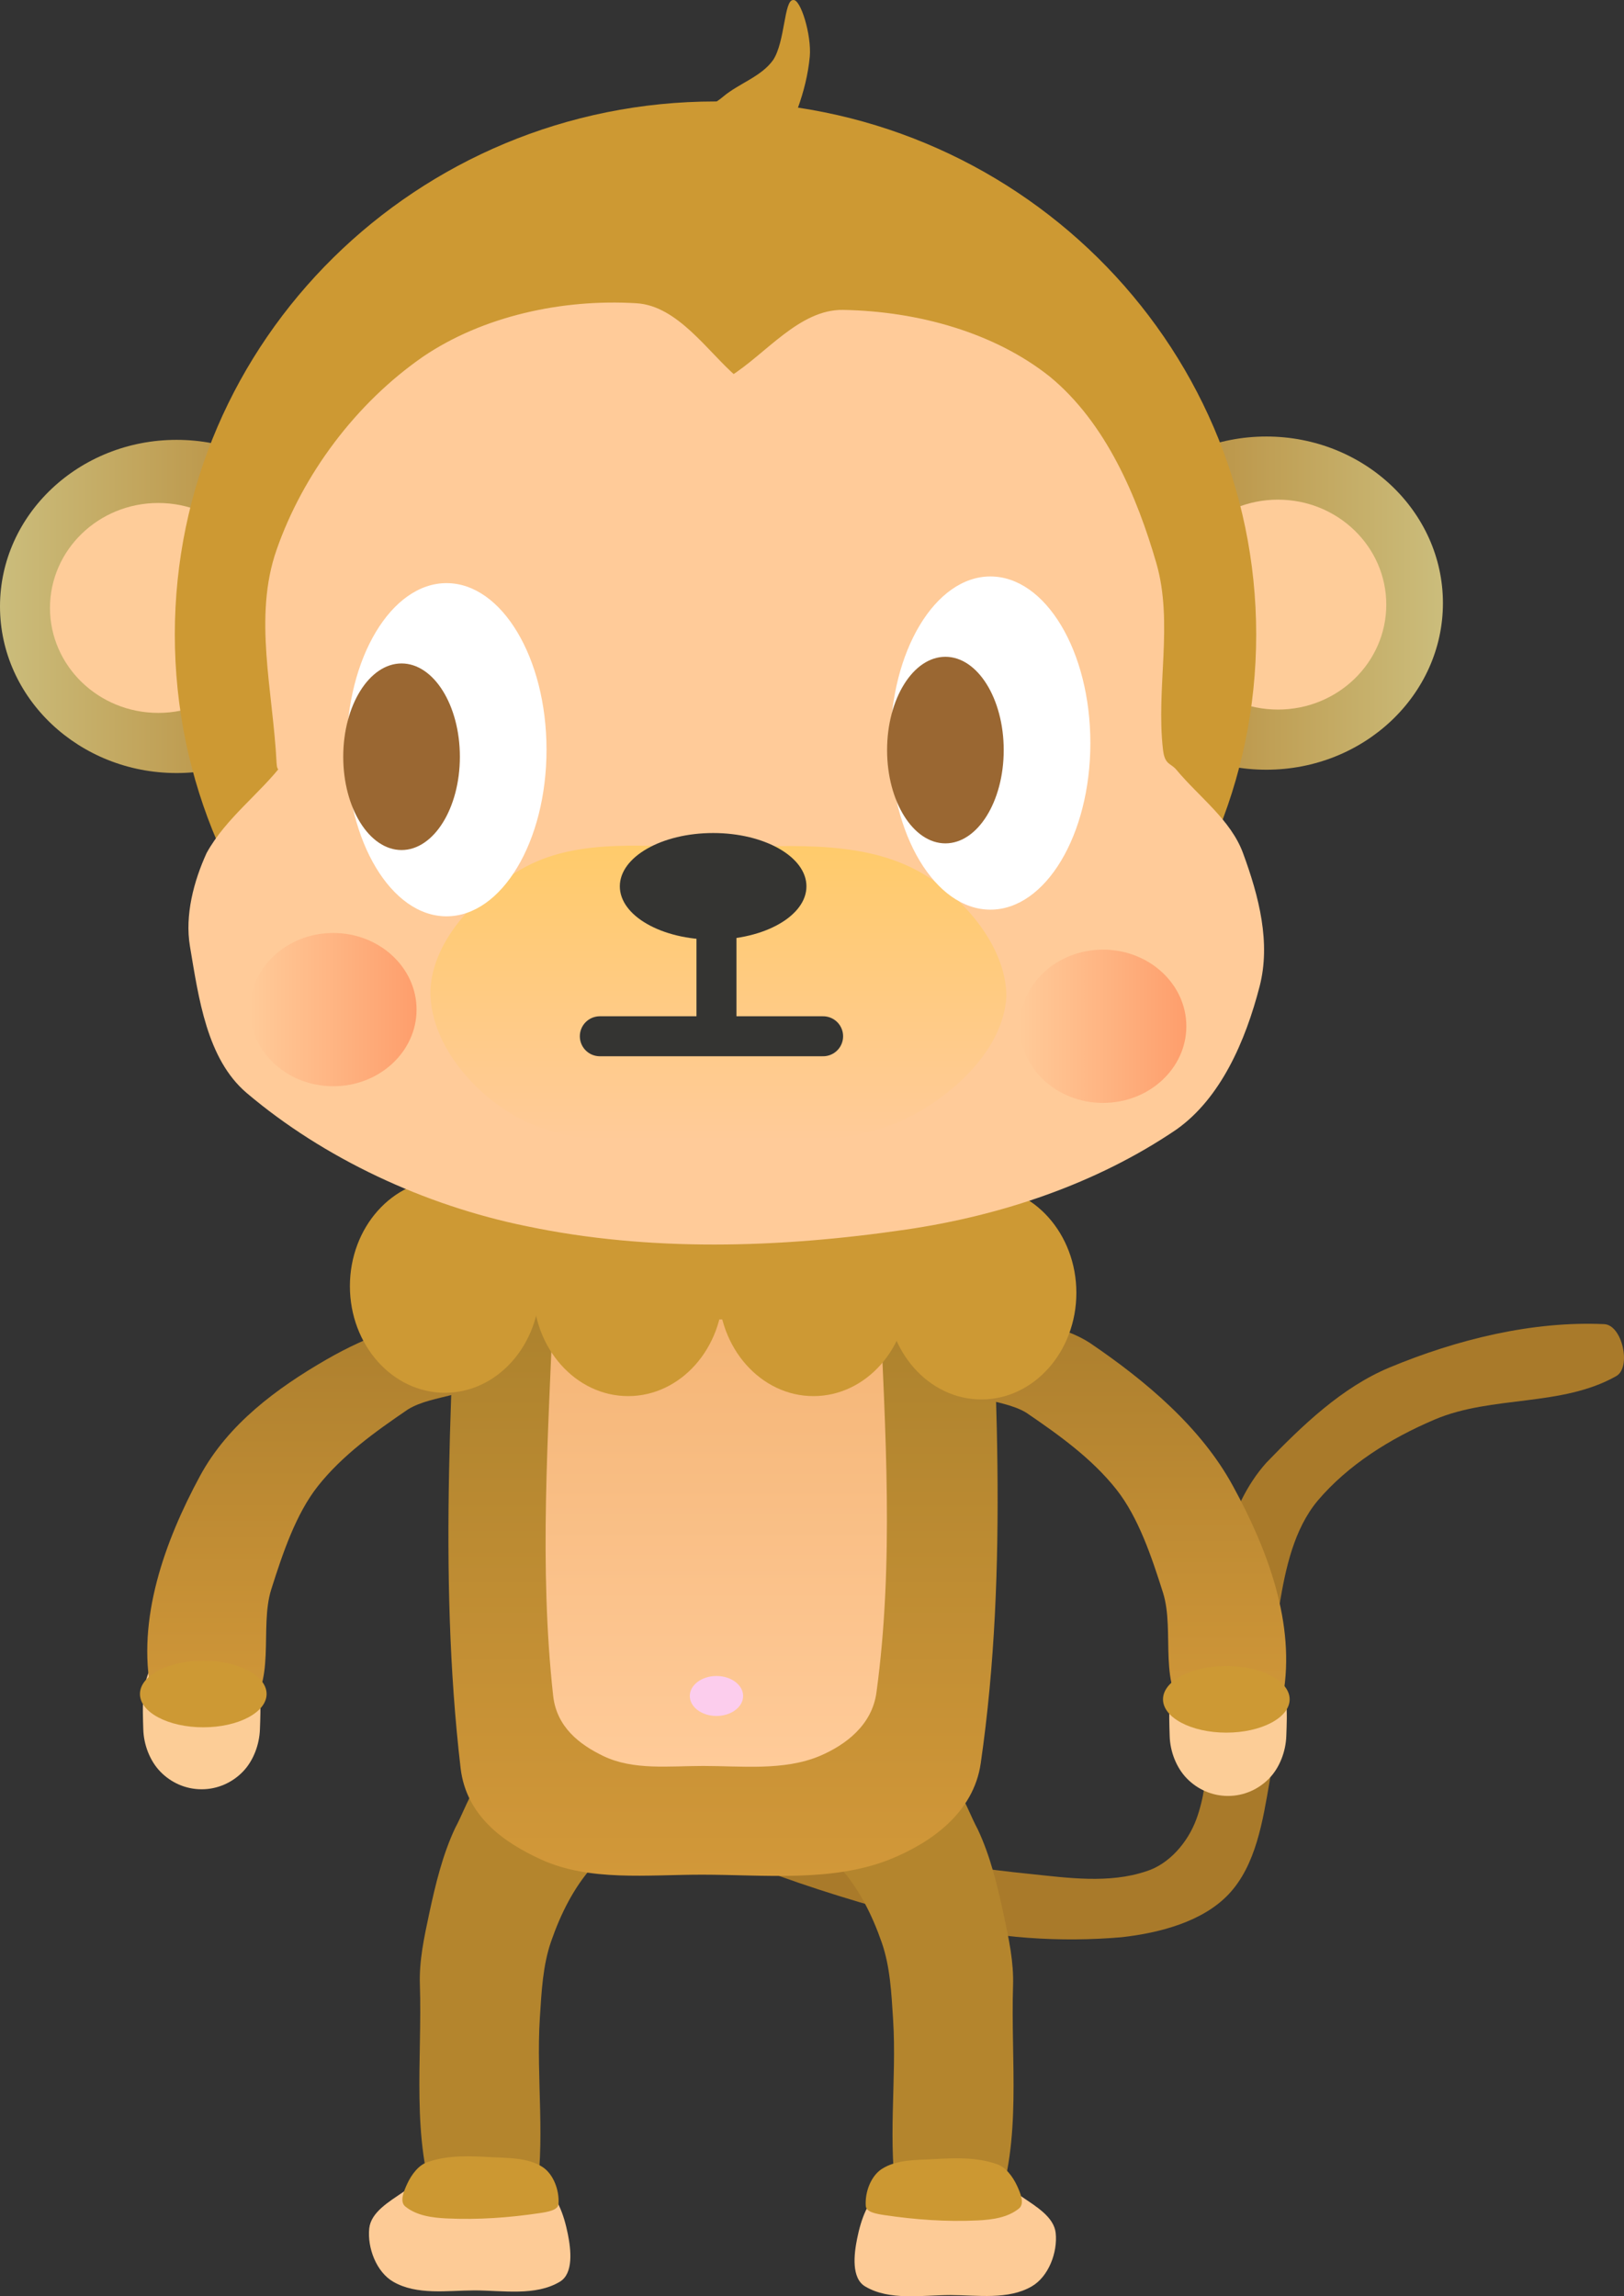 <svg version="1.1" xmlns="http://www.w3.org/2000/svg" xmlns:xlink="http://www.w3.org/1999/xlink" width="121.834" height="172.294" viewBox="0,0,121.834,172.294"><rect x="0" y="0" width="121.834" height="172.294" fill="#333333" stroke="none"/><defs><linearGradient x1="247.009" y1="164.747" x2="247.009" y2="222.252" gradientUnits="userSpaceOnUse" id="color-1"><stop offset="0" stop-color="#9f7a29"/><stop offset="1" stop-color="#d29839"/></linearGradient><linearGradient x1="238.703" y1="176.208" x2="238.703" y2="214.061" gradientUnits="userSpaceOnUse" id="color-2"><stop offset="0" stop-color="#f3b271"/><stop offset="1" stop-color="#ffcb99"/></linearGradient><linearGradient x1="183.213" y1="180.48" x2="183.213" y2="210.826" gradientUnits="userSpaceOnUse" id="color-3"><stop offset="0" stop-color="#ac7f2e"/><stop offset="1" stop-color="#d29839"/></linearGradient><linearGradient x1="268.656" y1="180.796" x2="268.656" y2="211.074" gradientUnits="userSpaceOnUse" id="color-4"><stop offset="0" stop-color="#ac7f2e"/><stop offset="1" stop-color="#d29839"/></linearGradient><linearGradient x1="280.416" y1="114.25" x2="253.916" y2="114.25" gradientUnits="userSpaceOnUse" id="color-5"><stop offset="0" stop-color="#cbbd7c"/><stop offset="1" stop-color="#b4812d"/></linearGradient><linearGradient x1="198.666" y1="114.5" x2="172.166" y2="114.5" gradientUnits="userSpaceOnUse" id="color-6"><stop offset="0" stop-color="#b4812d"/><stop offset="1" stop-color="#cbbd7c"/></linearGradient><linearGradient x1="247.666" y1="144.949" x2="247.666" y2="167.117" gradientUnits="userSpaceOnUse" id="color-7"><stop offset="0" stop-color="#ffcb6b"/><stop offset="1" stop-color="#ffcb99"/></linearGradient><linearGradient x1="261.166" y1="152.75" x2="248.666" y2="152.75" gradientUnits="userSpaceOnUse" id="color-8"><stop offset="0" stop-color="#fe9e6c"/><stop offset="1" stop-color="#ffcb99"/></linearGradient><linearGradient x1="203.416" y1="151.5" x2="190.916" y2="151.5" gradientUnits="userSpaceOnUse" id="color-9"><stop offset="0" stop-color="#fe9e6c"/><stop offset="1" stop-color="#ffcb99"/></linearGradient></defs><g transform="translate(-172.166,-81.497)"><g data-paper-data="{&quot;isPaintingLayer&quot;:true}" fill-rule="nonzero" stroke-linejoin="miter" stroke-miterlimit="10" stroke-dasharray="" stroke-dashoffset="0" style="mix-blend-mode: normal"><g data-paper-data="{&quot;index&quot;:null}" stroke="none" stroke-width="1" stroke-linecap="round"><path d="M209.916,214.05c4.167,-0.258 9.699,1.222 11.85,3.7c1.199,1.272 -3.697,2.166 -5.15,3.8c-1.415,1.59 -2.391,3.559 -3.1,5.6c-0.628,1.8 -0.723,3.767 -0.85,5.75c-0.294,4.604 0.468,9.309 -0.35,13.85c-0.147,1.149 -1.376,0.852 -2.15,0.9c-1.694,0.105 -4.585,1.218 -5.25,-0.4c-1.93,-5.271 -1.066,-11.239 -1.25,-16.85c-0.059,-1.787 0.312,-3.508 0.7,-5.325c0.469,-2.186 1,-4.408 1.95,-6.425c0.927,-1.712 1.659,-4.48 3.6,-4.6z" fill="#b4852d"/><path d="M207.641,243.5c1.754,-0.185 3.747,0.63 5.037,1.649c1.29,1.018 1.791,2.51 2.088,3.976c0.239,1.183 0.436,2.955 -0.6,3.575c-1.827,1.093 -4.256,0.655 -6.4,0.65c-2.042,0.005 -4.323,0.378 -6.1,-0.65c-1.264,-0.731 -1.95,-2.545 -1.8,-4c0.129,-1.216 1.479,-1.996 2.5,-2.7c1.603,-1.095 3.313,-2.292 5.275,-2.5z" fill="#fdcb96"/><path d="M208.966,243.35c1.319,0.071 2.788,0.027 3.888,0.733c0.816,0.522 1.281,1.725 1.212,2.767c-0.013,0.483 -0.803,0.608 -1.4,0.7c-2.305,0.342 -4.611,0.513 -7,0.4c-1.073,-0.052 -2.254,-0.206 -3.1,-0.9c-0.438,-0.361 -0.102,-1.153 0.15,-1.7c0.324,-0.698 0.881,-1.455 1.6,-1.65c1.495,-0.514 3.132,-0.431 4.65,-0.35z" fill="#cc9832"/></g><path d="M292.516,180.85c1.354,0.062 2.06,3.244 0.9,3.9c-4.107,2.321 -9.313,1.434 -13.6,3.25c-3.349,1.42 -6.519,3.408 -8.8,6.1c-1.783,2.14 -2.41,5.112 -2.85,7.75c-0.729,4.375 0.024,8.857 -0.75,13.3c-0.517,2.968 -1.021,6.32 -3.1,8.5c-1.932,2.026 -5.119,2.876 -8,3.2c-4.632,0.4 -9.442,0.078 -14.029,-1.076c-6.965,-1.755 -17.393,-5.022 -20.121,-7.774c-1.55,-1.563 7.221,-2.076 10.85,-1.65c2.355,0.277 4.07,2.955 6.4,3.8c3.238,1.175 6.625,1.605 10,1.95c2.812,0.29 5.936,0.752 8.75,-0.2c1.673,-0.52 3.093,-2.118 3.75,-3.9c1.139,-3.097 0.729,-6.511 1.1,-9.85c0.406,-3.66 0.243,-7.431 1.15,-11c0.54,-2.125 1.526,-4.253 3,-5.9c2.694,-2.793 5.664,-5.657 9.25,-7.15c5.049,-2.102 10.715,-3.496 16.1,-3.25z" data-paper-data="{&quot;index&quot;:null}" fill="#a97a2a" stroke="none" stroke-width="1" stroke-linecap="round"/><g data-paper-data="{&quot;index&quot;:null}" stroke="none" stroke-width="1" stroke-linecap="round"><path d="M245.516,218.75c0.95,2.017 1.481,4.239 1.95,6.425c0.388,1.817 0.759,3.538 0.7,5.325c-0.184,5.611 0.68,11.579 -1.25,16.85c-0.665,1.618 -3.556,0.505 -5.25,0.4c-0.774,-0.048 -2.003,0.249 -2.15,-0.9c-0.818,-4.541 -0.056,-9.246 -0.35,-13.85c-0.127,-1.983 -0.222,-3.95 -0.85,-5.75c-0.709,-2.041 -1.685,-4.01 -3.1,-5.6c-1.453,-1.634 -6.349,-2.528 -5.15,-3.8c2.151,-2.478 7.683,-3.958 11.85,-3.7c1.941,0.12 2.673,2.888 3.6,4.6z" fill="#b4852d"/><path d="M248.866,246.35c1.021,0.704 2.371,1.484 2.5,2.7c0.15,1.455 -0.536,3.269 -1.8,4c-1.777,1.028 -4.058,0.655 -6.1,0.65c-2.144,0.005 -4.573,0.443 -6.4,-0.65c-1.036,-0.62 -0.839,-2.392 -0.6,-3.575c0.297,-1.466 0.798,-2.958 2.088,-3.976c1.29,-1.019 3.283,-1.834 5.037,-1.649c1.962,0.208 3.672,1.405 5.275,2.5z" fill="#fdcb96"/><path d="M246.866,243.85c0.719,0.195 1.276,0.952 1.6,1.65c0.252,0.547 0.588,1.339 0.15,1.7c-0.846,0.694 -2.027,0.848 -3.1,0.9c-2.389,0.113 -4.695,-0.058 -7,-0.4c-0.597,-0.092 -1.387,-0.217 -1.4,-0.7c-0.069,-1.042 0.396,-2.245 1.212,-2.767c1.1,-0.706 2.569,-0.662 3.888,-0.733c1.518,-0.081 3.155,-0.164 4.65,0.35z" fill="#cc9832"/></g><g data-paper-data="{&quot;index&quot;:null}" stroke="none" stroke-linecap="round"><path d="M243.327,165.57c2.886,0.237 2.65,-0.336 2.816,3.418c0.664,15.012 1.739,30.029 -0.402,44.815c-0.536,3.696 -3.697,5.952 -6.838,7.216c-4.325,1.717 -9.441,1.139 -14.079,1.139c-4.106,0 -8.433,0.521 -12.067,-1.139c-2.87,-1.311 -5.606,-3.298 -6.034,-6.836c-1.73,-14.792 -0.584,-29.731 0,-44.435c0.146,-3.676 -0.957,-3.772 2.011,-4.178c11.369,-1.235 23.044,-0.951 34.593,0z" fill="url(#color-1)" stroke-width="1.565"/><path d="M236.416,176.75c1.794,0.156 1.647,-0.221 1.75,2.25c0.413,9.882 1.081,19.767 -0.25,29.5c-0.333,2.433 -2.298,3.918 -4.25,4.75c-2.688,1.13 -5.868,0.75 -8.75,0.75c-2.552,0 -5.241,0.343 -7.5,-0.75c-1.784,-0.863 -3.484,-2.171 -3.75,-4.5c-1.075,-9.737 -0.363,-19.571 0,-29.25c0.091,-2.42 -0.595,-2.483 1.25,-2.75c7.066,-0.813 14.322,-0.626 21.5,0z" fill="url(#color-2)" stroke-width="1"/><path d="M227.33,207.69c0.362,0.271 0.586,0.646 0.586,1.06c0,0.414 -0.224,0.789 -0.586,1.06c-0.362,0.272 -0.862,0.44 -1.414,0.44c-0.552,0 -1.052,-0.168 -1.414,-0.44c-0.362,-0.271 -0.586,-0.646 -0.586,-1.06c0,-0.414 0.224,-0.789 0.586,-1.06c0.362,-0.272 0.862,-0.44 1.414,-0.44c0.552,0 1.052,0.168 1.414,0.44z" fill="#fccded" stroke-width="1"/></g><g data-paper-data="{&quot;index&quot;:null}" stroke="none" stroke-width="1"><path d="M190.666,206c1.212,1.371 1.055,3.631 1,5.25c-0.038,1.146 -0.49,2.367 -1.282,3.181c-0.792,0.815 -1.886,1.319 -3.093,1.319c-1.207,0 -2.301,-0.504 -3.093,-1.319c-0.792,-0.814 -1.252,-2.032 -1.282,-3.181c-0.045,-1.629 -0.205,-3.878 1,-5.25c0.806,-0.696 2.257,0.826 3.375,0.75c1.144,-0.08 2.575,-1.448 3.375,-0.75z" fill="#fccd97" stroke-linecap="round"/><path d="M196.666,183.5c3.11,-1.787 6.739,-3.205 10.25,-3c1.508,0.202 2.874,2.822 2.1,4c-1.253,1.895 -4.337,1.567 -6.25,2.75c-2.457,1.674 -4.915,3.435 -6.75,5.75c-1.658,2.101 -2.644,5.051 -3.5,7.75c-0.924,2.916 0.466,7.174 -2,9.25c-1.737,1.544 -6.52,0.856 -7,-1.5c-1.114,-5.487 1.013,-11.372 3.65,-16.25c2.108,-3.903 5.782,-6.604 9.5,-8.75z" fill="url(#color-3)" stroke-linecap="butt"/><path d="M190.774,206.833c0.86,0.452 1.392,1.077 1.392,1.767c0,0.69 -0.532,1.315 -1.392,1.767c-0.86,0.453 -2.048,0.733 -3.358,0.733c-1.31,0 -2.498,-0.28 -3.358,-0.733c-0.86,-0.452 -1.392,-1.077 -1.392,-1.767c0,-0.69 0.532,-1.315 1.392,-1.767c0.86,-0.453 2.048,-0.733 3.358,-0.733c1.31,0 2.498,0.28 3.358,0.733z" fill="#cd9934" stroke-linecap="round"/></g><g data-paper-data="{&quot;index&quot;:null}" stroke="none" stroke-width="1"><path d="M267.666,206.5c1.212,1.371 1.055,3.631 1,5.25c-0.038,1.146 -0.49,2.367 -1.282,3.181c-0.792,0.815 -1.886,1.319 -3.093,1.319c-1.207,0 -2.301,-0.504 -3.093,-1.319c-0.792,-0.814 -1.252,-2.032 -1.282,-3.181c-0.045,-1.629 -0.205,-3.878 1,-5.25c0.806,-0.696 2.257,0.826 3.375,0.75c1.144,-0.08 2.575,-1.448 3.375,-0.75z" fill="#fccd97" stroke-linecap="round"/><path d="M264.666,193c2.58,4.721 4.725,10.342 3.75,15.75c-0.424,2.346 -5.263,3.044 -7,1.5c-2.466,-2.076 -1.076,-6.334 -2,-9.25c-0.856,-2.699 -1.842,-5.649 -3.5,-7.75c-1.835,-2.315 -4.293,-4.076 -6.75,-5.75c-1.913,-1.183 -5.625,-0.906 -6.25,-2.75c-0.509,-1.521 2.022,-3.387 3.75,-3.75c2.438,-0.511 5.225,-0.049 7.25,1.25c4.217,2.862 8.361,6.352 10.75,10.75z" fill="url(#color-4)" stroke-linecap="butt"/><path d="M267.524,207.233c0.86,0.452 1.392,1.077 1.392,1.767c0,0.69 -0.532,1.315 -1.392,1.767c-0.86,0.453 -2.048,0.733 -3.358,0.733c-1.31,0 -2.498,-0.28 -3.358,-0.733c-0.86,-0.452 -1.392,-1.077 -1.392,-1.767c0,-0.69 0.532,-1.315 1.392,-1.767c0.86,-0.453 2.048,-0.733 3.358,-0.733c1.31,0 2.498,0.28 3.358,0.733z" fill="#cd9934" stroke-linecap="round"/></g><g data-paper-data="{&quot;index&quot;:null}" fill="#cd9934" stroke="none" stroke-width="1" stroke-linecap="butt"><path d="M250.828,172.845c1.29,1.448 2.088,3.448 2.088,5.655c0,2.207 -0.798,4.207 -2.088,5.655c-1.29,1.449 -3.071,2.345 -5.037,2.345c-1.966,0 -3.747,-0.896 -5.037,-2.345c-1.29,-1.448 -2.088,-3.448 -2.088,-5.655c0,-2.207 0.798,-4.207 2.088,-5.655c1.29,-1.449 3.071,-2.345 5.037,-2.345c1.966,0 3.747,0.896 5.037,2.345z"/><path d="M238.228,172.595c1.29,1.448 2.088,3.448 2.088,5.655c0,2.207 -0.798,4.207 -2.088,5.655c-1.29,1.449 -3.071,2.345 -5.037,2.345c-1.966,0 -3.747,-0.896 -5.037,-2.345c-1.29,-1.448 -2.088,-3.448 -2.088,-5.655c0,-2.207 0.798,-4.207 2.088,-5.655c1.29,-1.449 3.071,-2.345 5.037,-2.345c1.966,0 3.747,0.896 5.037,2.345z"/><path d="M224.328,172.595c1.29,1.448 2.088,3.448 2.088,5.655c0,2.207 -0.798,4.207 -2.088,5.655c-1.29,1.449 -3.071,2.345 -5.037,2.345c-1.966,0 -3.747,-0.896 -5.037,-2.345c-1.29,-1.448 -2.088,-3.448 -2.088,-5.655c0,-2.207 0.798,-4.207 2.088,-5.655c1.29,-1.449 3.071,-2.345 5.037,-2.345c1.966,0 3.747,0.896 5.037,2.345z"/><path d="M210.578,172.345c1.29,1.448 2.088,3.448 2.088,5.655c0,2.207 -0.798,4.207 -2.088,5.655c-1.29,1.449 -3.071,2.345 -5.037,2.345c-1.966,0 -3.747,-0.896 -5.037,-2.345c-1.29,-1.448 -2.088,-3.448 -2.088,-5.655c0,-2.207 0.798,-4.207 2.088,-5.655c1.29,-1.449 3.071,-2.345 5.037,-2.345c1.966,0 3.747,0.896 5.037,2.345z"/><path d="M242.395,170.045c4.028,1.109 6.521,2.64 6.521,4.33c0,1.69 -2.493,3.221 -6.521,4.33c-4.028,1.109 -9.59,1.795 -15.729,1.795c-6.139,0 -11.701,-0.686 -15.729,-1.795c-4.028,-1.109 -6.521,-2.64 -6.521,-4.33c0,-1.69 2.493,-3.221 6.521,-4.33c4.028,-1.109 9.59,-1.795 15.729,-1.795c6.139,0 11.701,0.686 15.729,1.795z"/></g><g data-paper-data="{&quot;index&quot;:null}"><g stroke="none" stroke-linecap="butt"><path d="M276.533,117.914c2.398,2.262 3.883,5.387 3.883,8.836c0,3.449 -1.485,6.574 -3.883,8.836c-2.399,2.263 -5.711,3.664 -9.367,3.664c-3.656,0 -6.968,-1.401 -9.367,-3.664c-2.398,-2.262 -3.883,-5.387 -3.883,-8.836c0,-3.449 1.485,-6.574 3.883,-8.836c2.399,-2.263 5.711,-3.664 9.367,-3.664c3.656,0 6.968,1.401 9.367,3.664z" fill="url(#color-5)" stroke-width="1"/><path d="M273.785,121.295c1.471,1.426 2.381,3.395 2.381,5.567c0,2.172 -0.91,4.141 -2.381,5.567c-1.471,1.426 -3.502,2.308 -5.744,2.308c-2.242,0 -4.273,-0.882 -5.744,-2.308c-1.471,-1.426 -2.381,-3.395 -2.381,-5.567c0,-2.172 0.91,-4.141 2.381,-5.567c1.471,-1.426 3.502,-2.308 5.744,-2.308c2.242,0 4.273,0.882 5.744,2.308z" fill="#fecc99" stroke-width="1.025"/></g><g stroke="none" stroke-linecap="butt"><path d="M194.783,118.164c2.398,2.262 3.883,5.387 3.883,8.836c0,3.449 -1.485,6.574 -3.883,8.836c-2.399,2.263 -5.711,3.664 -9.367,3.664c-3.656,0 -6.968,-1.401 -9.367,-3.664c-2.398,-2.262 -3.883,-5.387 -3.883,-8.836c0,-3.449 1.485,-6.574 3.883,-8.836c2.399,-2.263 5.711,-3.664 9.367,-3.664c3.656,0 6.968,1.401 9.367,3.664z" fill="url(#color-6)" stroke-width="1"/><path d="M189.785,121.545c1.471,1.426 2.381,3.395 2.381,5.567c0,2.172 -0.91,4.141 -2.381,5.567c-1.471,1.426 -3.502,2.308 -5.744,2.308c-2.242,0 -4.273,-0.882 -5.744,-2.308c-1.471,-1.426 -2.381,-3.395 -2.381,-5.567c0,-2.172 0.91,-4.141 2.381,-5.567c1.471,-1.426 3.502,-2.308 5.744,-2.308c2.242,0 4.273,0.882 5.744,2.308z" fill="#fecc99" stroke-width="1.025"/></g><g stroke="none"><g><g><path d="M254.519,100.832c7.343,7.242 11.888,17.242 11.888,28.277c0,11.036 -4.545,21.035 -11.888,28.277c-7.343,7.241 -17.484,11.723 -28.675,11.723c-11.191,0 -21.332,-4.482 -28.675,-11.723c-7.343,-7.242 -11.888,-17.242 -11.888,-28.277c0,-11.036 4.545,-21.035 11.888,-28.277c7.343,-7.241 17.484,-11.723 28.675,-11.723c11.191,0 21.332,4.482 28.675,11.723z" fill="#cd9933" stroke-width="1.127" stroke-linecap="butt"/><path d="M227.416,109.75c0.54,0.465 -1.171,0.415 -0.5,0c2.682,-1.661 5.217,-5.055 8.5,-5c5.627,0.101 11.351,1.702 15.5,5c4.236,3.482 6.561,9.041 8,14c1.296,4.481 -0.04,9.369 0.5,14c0.135,1.158 0.567,0.981 1,1.5c1.733,2.077 4.075,3.751 5,6.25c1.219,3.306 2.087,6.751 1.25,10c-1.063,4.115 -2.927,8.406 -6.25,10.75c-6,4.077 -13.149,6.456 -20.25,7.5c-9.567,1.405 -19.291,1.683 -28.5,-0.25c-7.673,-1.563 -15.219,-5.096 -21,-10c-2.99,-2.548 -3.595,-7.124 -4.25,-11c-0.394,-2.335 0.29,-4.899 1.25,-7c1.448,-2.632 4.04,-4.479 5.75,-6.75c0.428,-0.568 -0.433,1.354 -0.5,0c-0.269,-5.415 -1.763,-10.976 0,-16c1.969,-5.651 5.94,-10.997 11,-14.5c4.465,-3.023 10.404,-4.34 16,-4c3.096,0.189 5.347,3.643 7.5,5.5z" fill="#ffcb99" stroke-width="1" stroke-linecap="round"/></g><path d="M240.913,146.784c3.402,1.796 6.76,5.685 6.753,9.5c-0.237,3.898 -3.879,7.302 -7.339,9.053c-4.368,2.211 -9.614,1.715 -14.408,1.649c-5.042,0.065 -10.564,0.72 -14.923,-1.649c-3.393,-1.844 -6.63,-5.657 -6.538,-9.568c0.181,-3.832 3.682,-7.411 7.211,-9.271c4.132,-2.168 9.213,-1.424 13.992,-1.431c5.108,-0.006 10.728,-0.672 15.252,1.717z" fill="url(#color-7)" stroke-width="1.145" stroke-linecap="round"/><path d="M259.334,154.435c1.132,1.041 1.832,2.479 1.832,4.065c0,1.586 -0.7,3.024 -1.832,4.065c-1.131,1.041 -2.694,1.685 -4.418,1.685c-1.724,0 -3.287,-0.644 -4.418,-1.685c-1.132,-1.041 -1.832,-2.479 -1.832,-4.065c0,-1.586 0.7,-3.024 1.832,-4.065c1.131,-1.041 2.694,-1.685 4.418,-1.685c1.724,0 3.287,0.644 4.418,1.685z" fill="url(#color-8)" stroke-width="1" stroke-linecap="round"/><path d="M201.584,153.185c1.132,1.041 1.832,2.479 1.832,4.065c0,1.586 -0.7,3.024 -1.832,4.065c-1.131,1.041 -2.694,1.685 -4.418,1.685c-1.724,0 -3.287,-0.644 -4.418,-1.685c-1.132,-1.041 -1.832,-2.479 -1.832,-4.065c0,-1.586 0.7,-3.024 1.832,-4.065c1.131,-1.041 2.694,-1.685 4.418,-1.685c1.724,0 3.287,0.644 4.418,1.685z" fill="url(#color-9)" stroke-width="1" stroke-linecap="butt"/></g><path d="M232.916,85.75c-0.257,2.69 -1.3,5.162 -2.636,7.681c-0.499,0.881 -1.67,1.319 -2.739,1.319c-1.069,0 -1.999,-0.609 -2.739,-1.319c-0.648,-0.627 -1.456,-1.438 -1.136,-2.181c0.355,-1.226 1.806,-1.701 2.75,-2.5c1.172,-0.994 2.859,-1.493 3.75,-2.75c0.903,-1.364 0.815,-4.511 1.5,-4.5c0.56,-0.115 1.395,2.649 1.25,4.25z" fill="#cd9933" stroke-width="1" stroke-linecap="round"/></g><g stroke="none" stroke-linecap="butt"><path d="M251.768,128.414c1.358,2.262 2.198,5.387 2.198,8.836c0,3.449 -0.84,6.574 -2.198,8.836c-1.358,2.263 -3.233,3.664 -5.302,3.664c-2.069,0 -3.944,-1.401 -5.302,-3.664c-1.358,-2.262 -2.198,-5.387 -2.198,-8.836c0,-3.449 0.84,-6.574 2.198,-8.836c1.358,-2.263 3.233,-3.664 5.302,-3.664c2.069,0 3.944,1.401 5.302,3.664z" fill="#ffffff" stroke-width="1"/><path d="M246.184,132.829c0.792,1.267 1.282,3.017 1.282,4.948c0,1.931 -0.49,3.681 -1.282,4.948c-0.792,1.268 -1.886,2.052 -3.093,2.052c-1.207,0 -2.301,-0.784 -3.093,-2.052c-0.792,-1.267 -1.282,-3.017 -1.282,-4.948c0,-1.931 0.49,-3.681 1.282,-4.948c0.792,-1.268 1.886,-2.052 3.093,-2.052c1.207,0 2.301,0.784 3.093,2.052z" fill="#9a6732" stroke-width="1.029"/></g><g stroke="none" stroke-linecap="butt"><path d="M210.968,128.914c1.358,2.262 2.198,5.387 2.198,8.836c0,3.449 -0.84,6.574 -2.198,8.836c-1.358,2.263 -3.233,3.664 -5.302,3.664c-2.069,0 -3.944,-1.401 -5.302,-3.664c-1.358,-2.262 -2.198,-5.387 -2.198,-8.836c0,-3.449 0.84,-6.574 2.198,-8.836c1.358,-2.263 3.233,-3.664 5.302,-3.664c2.069,0 3.944,1.401 5.302,3.664z" fill="#ffffff" stroke-width="1"/><path d="M205.384,133.329c0.792,1.267 1.282,3.017 1.282,4.948c0,1.931 -0.49,3.681 -1.282,4.948c-0.792,1.268 -1.886,2.052 -3.093,2.052c-1.207,0 -2.301,-0.784 -3.093,-2.052c-0.792,-1.267 -1.282,-3.017 -1.282,-4.948c0,-1.931 0.49,-3.681 1.282,-4.948c0.792,-1.268 1.886,-2.052 3.093,-2.052c1.207,0 2.301,0.784 3.093,2.052z" fill="#9a6732" stroke-width="1.029"/></g><g><path d="M230.614,145.172c1.268,0.724 2.052,1.724 2.052,2.828c0,1.104 -0.784,2.104 -2.052,2.828c-1.267,0.724 -3.017,1.172 -4.948,1.172c-1.931,0 -3.681,-0.448 -4.948,-1.172c-1.268,-0.724 -2.052,-1.724 -2.052,-2.828c0,-1.104 0.784,-2.104 2.052,-2.828c1.267,-0.724 3.017,-1.172 4.948,-1.172c1.931,0 3.681,0.448 4.948,1.172z" fill="#343432" stroke="none" stroke-width="1" stroke-linecap="butt"/><path d="M225.916,159v-10.5" fill="none" stroke="#343432" stroke-width="3" stroke-linecap="round"/><path d="M233.916,159.25h-16.75" fill="none" stroke="#343432" stroke-width="3" stroke-linecap="round"/></g></g></g></g></svg>